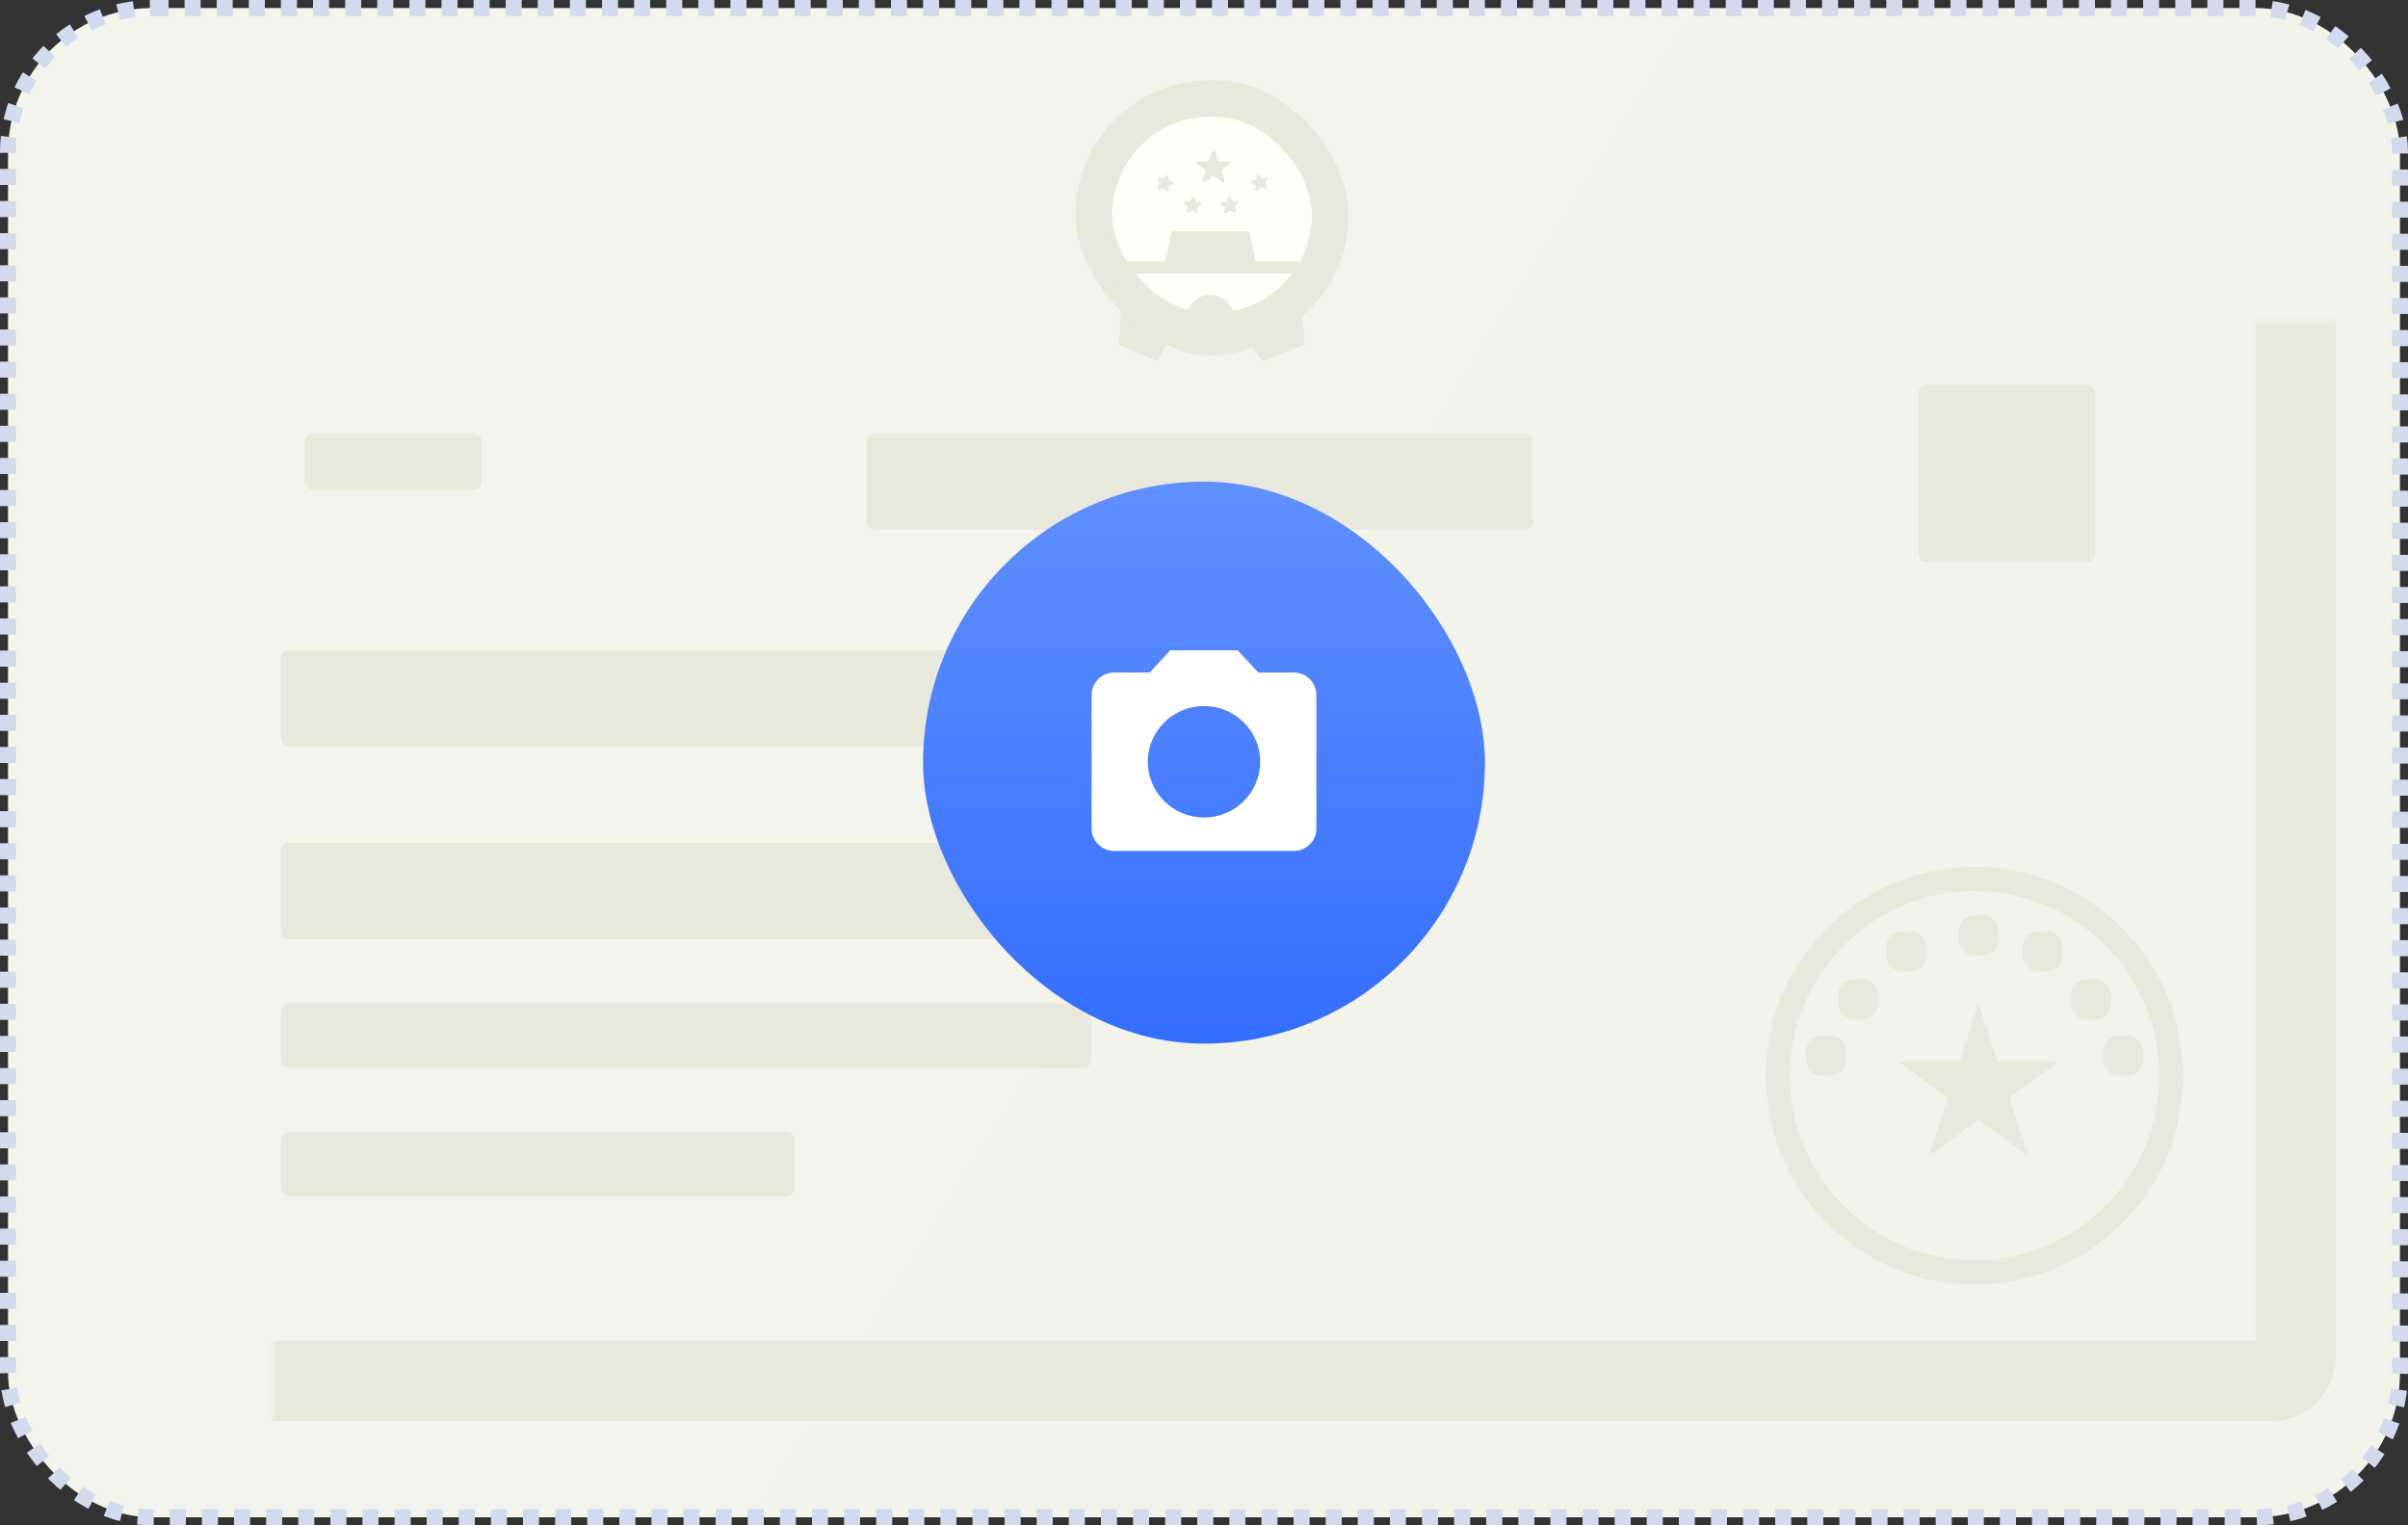 <svg width="300" height="190" viewBox="0 0 300 190" fill="none" xmlns="http://www.w3.org/2000/svg">
<rect x="0" y="0" width="300" height="190" fill="#333333" stroke="none"/>
<rect x="1" y="1" width="298" height="188" rx="18" fill="url(#paint0_linear_123_38508)" stroke="#D3DAED" stroke-width="2" stroke-dasharray="2 2"/>
<path fill-rule="evenodd" clip-rule="evenodd" d="M240 48C239.448 48 239 48.448 239 49V69C239 69.552 239.448 70 240 70H260C260.552 70 261 69.552 261 69V49C261 48.448 260.552 48 260 48H240ZM38 55C38 54.448 38.448 54 39 54H59C59.552 54 60 54.448 60 55V60C60 60.552 59.552 61 59 61H39C38.448 61 38 60.552 38 60V55ZM108 55C108 54.448 108.448 54 109 54H190C190.552 54 191 54.448 191 55V65C191 65.552 190.552 66 190 66H109C108.448 66 108 65.552 108 65V55ZM35 82C35 81.448 35.448 81 36 81H135C135.552 81 136 81.448 136 82V92C136 92.552 135.552 93 135 93H36C35.448 93 35 92.552 35 92V82ZM36 105C35.448 105 35 105.448 35 106V116C35 116.552 35.448 117 36 117H135C135.552 117 136 116.552 136 116V106C136 105.448 135.552 105 135 105H36ZM35 126C35 125.448 35.448 125 36 125H135C135.552 125 136 125.448 136 126V132C136 132.552 135.552 133 135 133H36C35.448 133 35 132.552 35 132V126ZM36 141C35.448 141 35 141.448 35 142V148C35 148.552 35.448 149 36 149H98C98.552 149 99 148.552 99 148V142C99 141.448 98.552 141 98 141H36Z" fill="#E8E8DD"/>
<rect x="115" y="60" width="70" height="70" rx="35" fill="url(#paint1_linear_123_38508)"/>
<path d="M145.8 81L143.238 83.778H138.8C137.26 83.778 136 85.028 136 86.556V103.222C136 104.75 137.26 106 138.8 106H161.2C162.74 106 164 104.75 164 103.222V86.556C164 85.028 162.74 83.778 161.2 83.778H156.762L154.2 81H145.8ZM150 101.833C146.136 101.833 143 98.722 143 94.889C143 91.056 146.136 87.944 150 87.944C153.864 87.944 157 91.056 157 94.889C157 98.722 153.864 101.833 150 101.833Z" fill="white"/>
<path fill-rule="evenodd" clip-rule="evenodd" d="M220 134C220 119.641 231.641 108 246 108C260.359 108 272 119.641 272 134C272 148.359 260.359 160 246 160C231.641 160 220 148.359 220 134ZM223 134C223 121.297 233.297 111 246 111C258.703 111 269 121.297 269 134C269 146.703 258.703 157 246 157C233.297 157 223 146.703 223 134ZM244 116C244 114.895 244.895 114 246 114H247C248.105 114 249 114.895 249 116V117C249 118.105 248.105 119 247 119H246C244.895 119 244 118.105 244 117V116ZM235 118C235 116.895 235.895 116 237 116H238C239.105 116 240 116.895 240 118V119C240 120.105 239.105 121 238 121H237C235.895 121 235 120.105 235 119V118ZM231 122C229.895 122 229 122.895 229 124V125C229 126.105 229.895 127 231 127H232C233.105 127 234 126.105 234 125V124C234 122.895 233.105 122 232 122H231ZM246.5 125L248.857 132.255H256.486L250.314 136.739L252.672 143.995L246.5 139.511L240.328 143.995L242.686 136.739L236.514 132.255H244.143L246.5 125ZM225 131C225 129.895 225.895 129 227 129H228C229.105 129 230 129.895 230 131V132C230 133.105 229.105 134 228 134H227C225.895 134 225 133.105 225 132V131ZM254 116C252.895 116 252 116.895 252 118V119C252 120.105 252.895 121 254 121H255C256.105 121 257 120.105 257 119V118C257 116.895 256.105 116 255 116H254ZM260 122C258.895 122 258 122.895 258 124V125C258 126.105 258.895 127 260 127H261C262.105 127 263 126.105 263 125V124C263 122.895 262.105 122 261 122H260ZM262 131C262 129.895 262.895 129 264 129H265C266.105 129 267 129.895 267 131V132C267 133.105 266.105 134 265 134H264C262.895 134 262 133.105 262 132V131Z" fill="#E8E8DD"/>
<mask id="path-6-inside-1_123_38508" fill="white">
<rect x="17" y="20" width="269" height="152" rx="3"/>
</mask>
<rect x="17" y="20" width="269" height="152" rx="3" stroke="#E8E8DD" stroke-width="10" mask="url(#path-6-inside-1_123_38508)"/>
<path d="M139.348 42.931L139.708 37.286L161.933 37.098L162.652 42.931C162.652 42.931 159.978 43.872 157.258 45.001L155.82 42.931H145.281L144.202 45.001L139.348 42.931Z" fill="#E8E8DD"/>
<rect x="134" y="10" width="34" height="33.495" rx="16.747" fill="#E8E8DD"/>
<rect x="138.202" y="19.408" width="25.213" height="24.839" rx="12.419" fill="#E8E8DD"/>
<rect x="138.584" y="14.516" width="24.831" height="24.462" rx="12.231" fill="#FFFFF7"/>
<rect x="147.753" y="36.721" width="6.112" height="6.022" rx="3.011" fill="#E8E8DD"/>
<rect x="138.202" y="32.58" width="25.213" height="1.505" fill="#E8E8DD"/>
<path d="M145.982 28.816H155.636L156.539 32.956H145.079L145.982 28.816Z" fill="#E8E8DD"/>
<path d="M151.001 18.855C151.061 18.672 151.321 18.672 151.381 18.855L151.746 19.962C151.773 20.044 151.85 20.1 151.936 20.1H153.111C153.306 20.1 153.386 20.349 153.228 20.462L152.282 21.139C152.211 21.19 152.181 21.281 152.209 21.364L152.571 22.463C152.632 22.647 152.422 22.801 152.265 22.688L151.307 22.003C151.238 21.953 151.144 21.953 151.075 22.003L150.117 22.688C149.96 22.801 149.751 22.647 149.811 22.463L150.173 21.364C150.201 21.281 150.171 21.19 150.1 21.139L149.154 20.462C148.996 20.349 149.076 20.1 149.271 20.1H150.446C150.532 20.1 150.609 20.044 150.636 19.962L151.001 18.855Z" fill="#E8E8DD"/>
<path d="M145.231 21.862C145.343 21.704 145.591 21.779 145.595 21.972L145.601 22.343C145.603 22.429 145.66 22.504 145.742 22.529L146.098 22.636C146.284 22.692 146.287 22.953 146.102 23.016L145.756 23.133C145.673 23.161 145.617 23.24 145.619 23.327L145.625 23.691C145.629 23.884 145.382 23.97 145.265 23.817L145.038 23.52C144.986 23.452 144.896 23.425 144.814 23.453L144.457 23.574C144.273 23.636 144.118 23.428 144.23 23.27L144.442 22.972C144.493 22.901 144.491 22.805 144.438 22.736L144.218 22.448C144.1 22.295 144.251 22.08 144.437 22.136L144.792 22.243C144.875 22.268 144.965 22.237 145.015 22.166L145.231 21.862Z" fill="#E8E8DD"/>
<path d="M148.476 24.61C148.547 24.43 148.805 24.445 148.855 24.631L148.951 24.991C148.973 25.075 149.046 25.134 149.133 25.139L149.503 25.16C149.697 25.171 149.763 25.425 149.598 25.529L149.291 25.723C149.217 25.77 149.182 25.859 149.205 25.944L149.298 26.295C149.348 26.482 149.13 26.624 148.979 26.502L148.686 26.266C148.619 26.212 148.526 26.207 148.453 26.253L148.135 26.454C147.971 26.558 147.771 26.392 147.842 26.212L147.976 25.874C148.008 25.793 147.984 25.7 147.915 25.645L147.633 25.417C147.482 25.295 147.576 25.051 147.771 25.062L148.141 25.083C148.227 25.088 148.307 25.037 148.339 24.956L148.476 24.61Z" fill="#E8E8DD"/>
<path d="M152.947 24.637C152.993 24.449 153.251 24.43 153.326 24.608L153.47 24.951C153.503 25.031 153.584 25.08 153.67 25.074L154.04 25.045C154.234 25.03 154.334 25.273 154.185 25.398L153.907 25.631C153.84 25.687 153.818 25.78 153.852 25.861L153.993 26.197C154.068 26.375 153.871 26.545 153.705 26.445L153.382 26.25C153.309 26.205 153.215 26.212 153.15 26.267L152.862 26.51C152.714 26.634 152.492 26.496 152.538 26.309L152.625 25.955C152.645 25.87 152.608 25.782 152.534 25.736L152.223 25.549C152.056 25.448 152.116 25.193 152.31 25.178L152.68 25.15C152.766 25.143 152.838 25.082 152.859 24.998L152.947 24.637Z" fill="#E8E8DD"/>
<path d="M156.576 21.877C156.595 21.685 156.849 21.631 156.947 21.798L157.137 22.119C157.181 22.193 157.267 22.231 157.352 22.213L157.715 22.136C157.905 22.096 158.037 22.323 157.906 22.466L157.663 22.735C157.604 22.799 157.595 22.894 157.639 22.97L157.825 23.284C157.923 23.451 157.751 23.645 157.573 23.568L157.227 23.417C157.148 23.383 157.056 23.402 156.999 23.465L156.747 23.743C156.617 23.886 156.379 23.779 156.399 23.587L156.436 23.226C156.445 23.139 156.396 23.056 156.316 23.021L155.982 22.875C155.803 22.798 155.828 22.538 156.018 22.497L156.381 22.42C156.465 22.402 156.528 22.332 156.537 22.246L156.576 21.877Z" fill="#E8E8DD"/>
<defs>
<linearGradient id="paint0_linear_123_38508" x1="19.42" y1="13.715" x2="284.124" y2="179.185" gradientUnits="userSpaceOnUse">
<stop stop-color="#F3F4EB"/>
<stop offset="1" stop-color="#F2F3EA"/>
</linearGradient>
<linearGradient id="paint1_linear_123_38508" x1="150" y1="60" x2="150" y2="130" gradientUnits="userSpaceOnUse">
<stop stop-color="#608FFF"/>
<stop offset="1" stop-color="#336FFF"/>
</linearGradient>
</defs>
</svg>
